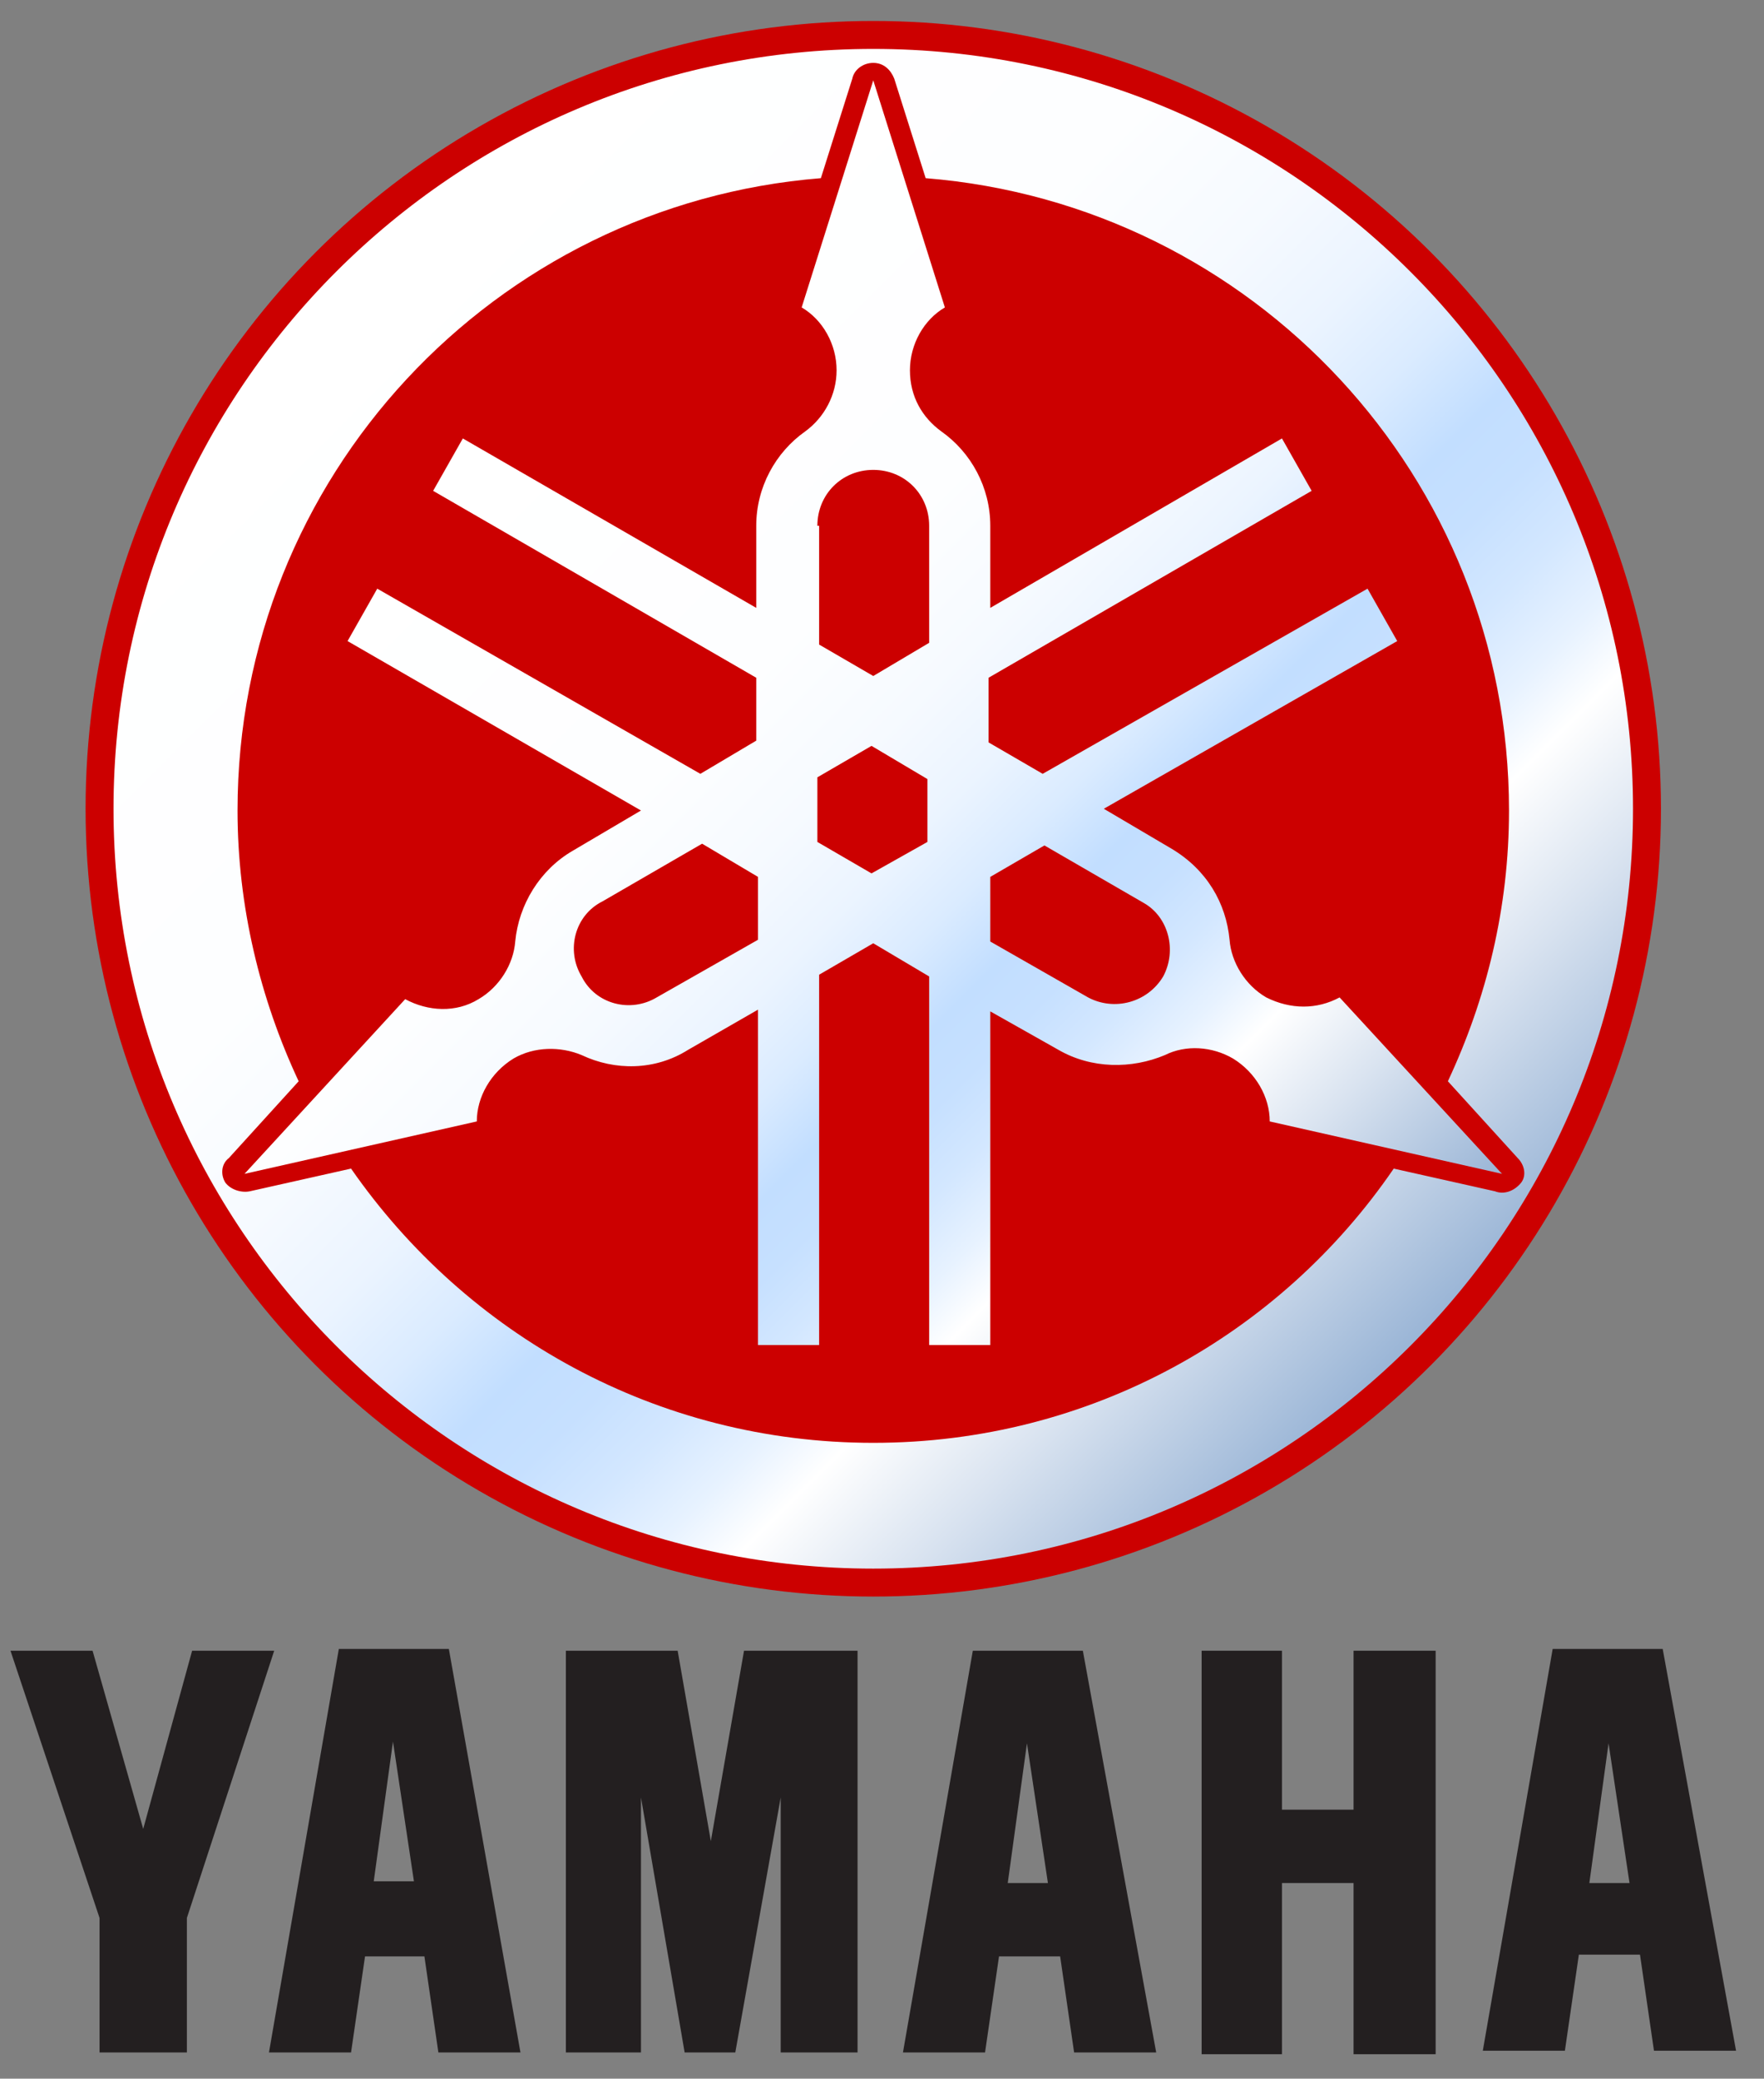 <?xml version="1.0" encoding="utf-8"?>
<!-- Generator: Adobe Illustrator 24.0.1, SVG Export Plug-In . SVG Version: 6.00 Build 0)  -->
<svg version="1.1" id="Layer_1" xmlns="http://www.w3.org/2000/svg" xmlns:xlink="http://www.w3.org/1999/xlink" x="0px" y="0px"
	 viewBox="0 0 101 119" style="enable-background:new 0 0 101 119;" xml:space="preserve">
<rect x="0" y="0" width="101" height="119" fill="#808080" stroke="none"/>
<style type="text/css">
	.st0{fill:#CC0000;}
	.st1{fill:url(#SVGID_1_);}
	.st2{fill:url(#SVGID_2_);}
	.st3{fill-rule:evenodd;clip-rule:evenodd;fill:#231F20;}
</style>
<g id="Yamaha">
	<g>
		<g>
			<circle id="XMLID_7_" class="st0" cx="50" cy="46.3" r="45.1"/>
			<linearGradient id="SVGID_1_" gradientUnits="userSpaceOnUse" x1="24.597" y1="27.098" x2="75.269" y2="77.77">
				<stop  offset="0" style="stop-color:#FFFFFF"/>
				<stop  offset="0.297" style="stop-color:#FDFEFF"/>
				<stop  offset="0.404" style="stop-color:#F6FAFF"/>
				<stop  offset="0.48" style="stop-color:#EBF4FF"/>
				<stop  offset="0.541" style="stop-color:#DAEBFF"/>
				<stop  offset="0.593" style="stop-color:#C4DFFF"/>
				<stop  offset="0.598" style="stop-color:#C2DEFF"/>
				<stop  offset="0.644" style="stop-color:#C6E0FF"/>
				<stop  offset="0.693" style="stop-color:#D3E7FF"/>
				<stop  offset="0.742" style="stop-color:#E7F2FF"/>
				<stop  offset="0.784" style="stop-color:#FFFFFF"/>
				<stop  offset="0.87" style="stop-color:#D9E3F0"/>
				<stop  offset="1" style="stop-color:#9AB5D6"/>
			</linearGradient>
			<path class="st1" d="M76.7,57.1c-1.3,0.7-2.8,0.7-4.2,0c-1.2-0.7-2-2-2.1-3.3c-0.2-2.1-1.3-4-3.3-5.2l-3.9-2.3L80,36.7l-1.7-3
				L59.7,44.3l-3.1-1.8v-3.7l18.5-10.7l-1.7-3l-16.7,9.7v-4.7c0-2.2-1.1-4.2-2.8-5.4c-1.1-0.8-1.8-2-1.8-3.5c0-1.5,0.8-2.9,2-3.6
				L50,4.6l-4.1,13c1.2,0.7,2,2.1,2,3.6c0,1.4-0.7,2.7-1.8,3.5c-1.7,1.2-2.8,3.2-2.8,5.4v4.7l-16.8-9.7l-1.7,3l18.5,10.7v3.6
				l-3.2,1.9L21.6,33.7l-1.7,3l16.8,9.7l-3.9,2.3c-1.9,1.1-3.1,3.1-3.3,5.2c-0.1,1.3-0.9,2.6-2.1,3.3c-1.3,0.8-2.9,0.7-4.2,0
				l-9.2,10l13.3-3c0-1.4,0.8-2.8,2.1-3.6c1.2-0.7,2.7-0.7,3.9-0.2c1.9,0.9,4.2,0.9,6.1-0.3l4-2.3V77h3.5V55.8l3.1-1.8l3.2,1.9V77
				h3.5V57.9l3.9,2.2c1.9,1.1,4.2,1.1,6.1,0.3c1.2-0.6,2.7-0.5,3.9,0.2c1.3,0.8,2.1,2.2,2.1,3.6l13.3,3L76.7,57.1z M49.9,50
				l-3.1-1.8v-3.7l3.1-1.8l3.2,1.9v3.6L49.9,50z M46.8,30.1c0-1.8,1.4-3.2,3.2-3.2s3.2,1.4,3.2,3.2v6.7l-3.2,1.9l-3.1-1.8V30.1z
				 M37.6,57.1c-1.5,0.9-3.5,0.4-4.3-1.2c-0.9-1.5-0.4-3.5,1.2-4.3l5.7-3.3l3.2,1.9v3.6L37.6,57.1z M66.6,55.9
				c-0.9,1.5-2.8,2-4.3,1.2l-5.6-3.2v-3.7l3.1-1.8l5.7,3.3C66.9,52.5,67.4,54.4,66.6,55.9z"/>
			<linearGradient id="SVGID_2_" gradientUnits="userSpaceOnUse" x1="19.187" y1="15.541" x2="80.758" y2="77.113">
				<stop  offset="0" style="stop-color:#FFFFFF"/>
				<stop  offset="0.297" style="stop-color:#FDFEFF"/>
				<stop  offset="0.404" style="stop-color:#F6FAFF"/>
				<stop  offset="0.48" style="stop-color:#EBF4FF"/>
				<stop  offset="0.541" style="stop-color:#DAEBFF"/>
				<stop  offset="0.593" style="stop-color:#C4DFFF"/>
				<stop  offset="0.598" style="stop-color:#C2DEFF"/>
				<stop  offset="0.644" style="stop-color:#C6E0FF"/>
				<stop  offset="0.693" style="stop-color:#D3E7FF"/>
				<stop  offset="0.742" style="stop-color:#E7F2FF"/>
				<stop  offset="0.784" style="stop-color:#FFFFFF"/>
				<stop  offset="0.87" style="stop-color:#D9E3F0"/>
				<stop  offset="1" style="stop-color:#9AB5D6"/>
			</linearGradient>
			<path class="st2" d="M50,2.8c-24,0-43.5,19.5-43.5,43.5c0,24,19.5,43.5,43.5,43.5c24,0,43.5-19.5,43.5-43.5
				C93.5,22.3,74,2.8,50,2.8z M85.6,68.2L85.6,68.2l-5.8-1.3C73.3,76.4,62.4,82.6,50,82.6s-23.3-6.2-29.9-15.7l-5.8,1.3v0
				c-0.5,0.1-1.1-0.1-1.4-0.5c-0.3-0.5-0.2-1.1,0.2-1.4l0,0l4-4.4c-2.2-4.7-3.5-10-3.5-15.5c0-19.1,14.7-34.7,33.4-36.2l1.8-5.7h0
				C48.9,4,49.4,3.6,50,3.6c0.6,0,1,0.4,1.2,0.9h0l1.8,5.7c18.7,1.5,33.4,17.1,33.4,36.2c0,5.6-1.3,10.8-3.5,15.5l4,4.4l0,0
				c0.4,0.4,0.5,1,0.2,1.4C86.7,68.2,86.1,68.4,85.6,68.2z"/>
		</g>
		<path class="st3" d="M25.7,94.4h-6.3l-4,23.1h4.7l0.8-5.5l3.4,0l0.8,5.5h4.7L25.7,94.4z M21.4,107.7l1.1-8l1.2,8L21.4,107.7z"/>
		<polygon class="st3" points="77.5,94.5 77.5,103.6 73.4,103.6 73.4,94.5 68.8,94.5 68.8,117.6 73.4,117.6 73.4,107.8 77.5,107.8 
			77.5,117.6 82.2,117.6 82.2,94.5 		"/>
		<path class="st3" d="M62,94.5h-6.3l-4,23h4.7l0.8-5.5l3.5,0l0.8,5.5h4.7L62,94.5z M57.7,107.8l1.1-8l1.2,8L57.7,107.8z"/>
		<polygon class="st3" points="49.1,117.5 44.7,117.5 44.7,102.9 42.1,117.5 39.2,117.5 36.7,102.9 36.7,117.5 32.4,117.5 
			32.4,94.5 38.8,94.5 40.7,105.4 42.6,94.5 49.1,94.5 		"/>
		<path class="st3" d="M95.2,94.4h-6.3l-4,23h4.7l0.8-5.5l3.5,0l0.8,5.5h4.7L95.2,94.4z M91,107.8l1.1-8l1.2,8L91,107.8z"/>
		<polygon class="st3" points="10.7,109.8 15.7,94.5 11,94.5 8.2,104.7 5.3,94.5 0.6,94.5 5.7,109.8 5.7,117.5 10.7,117.5 		"/>
	</g>
</g>
</svg>
